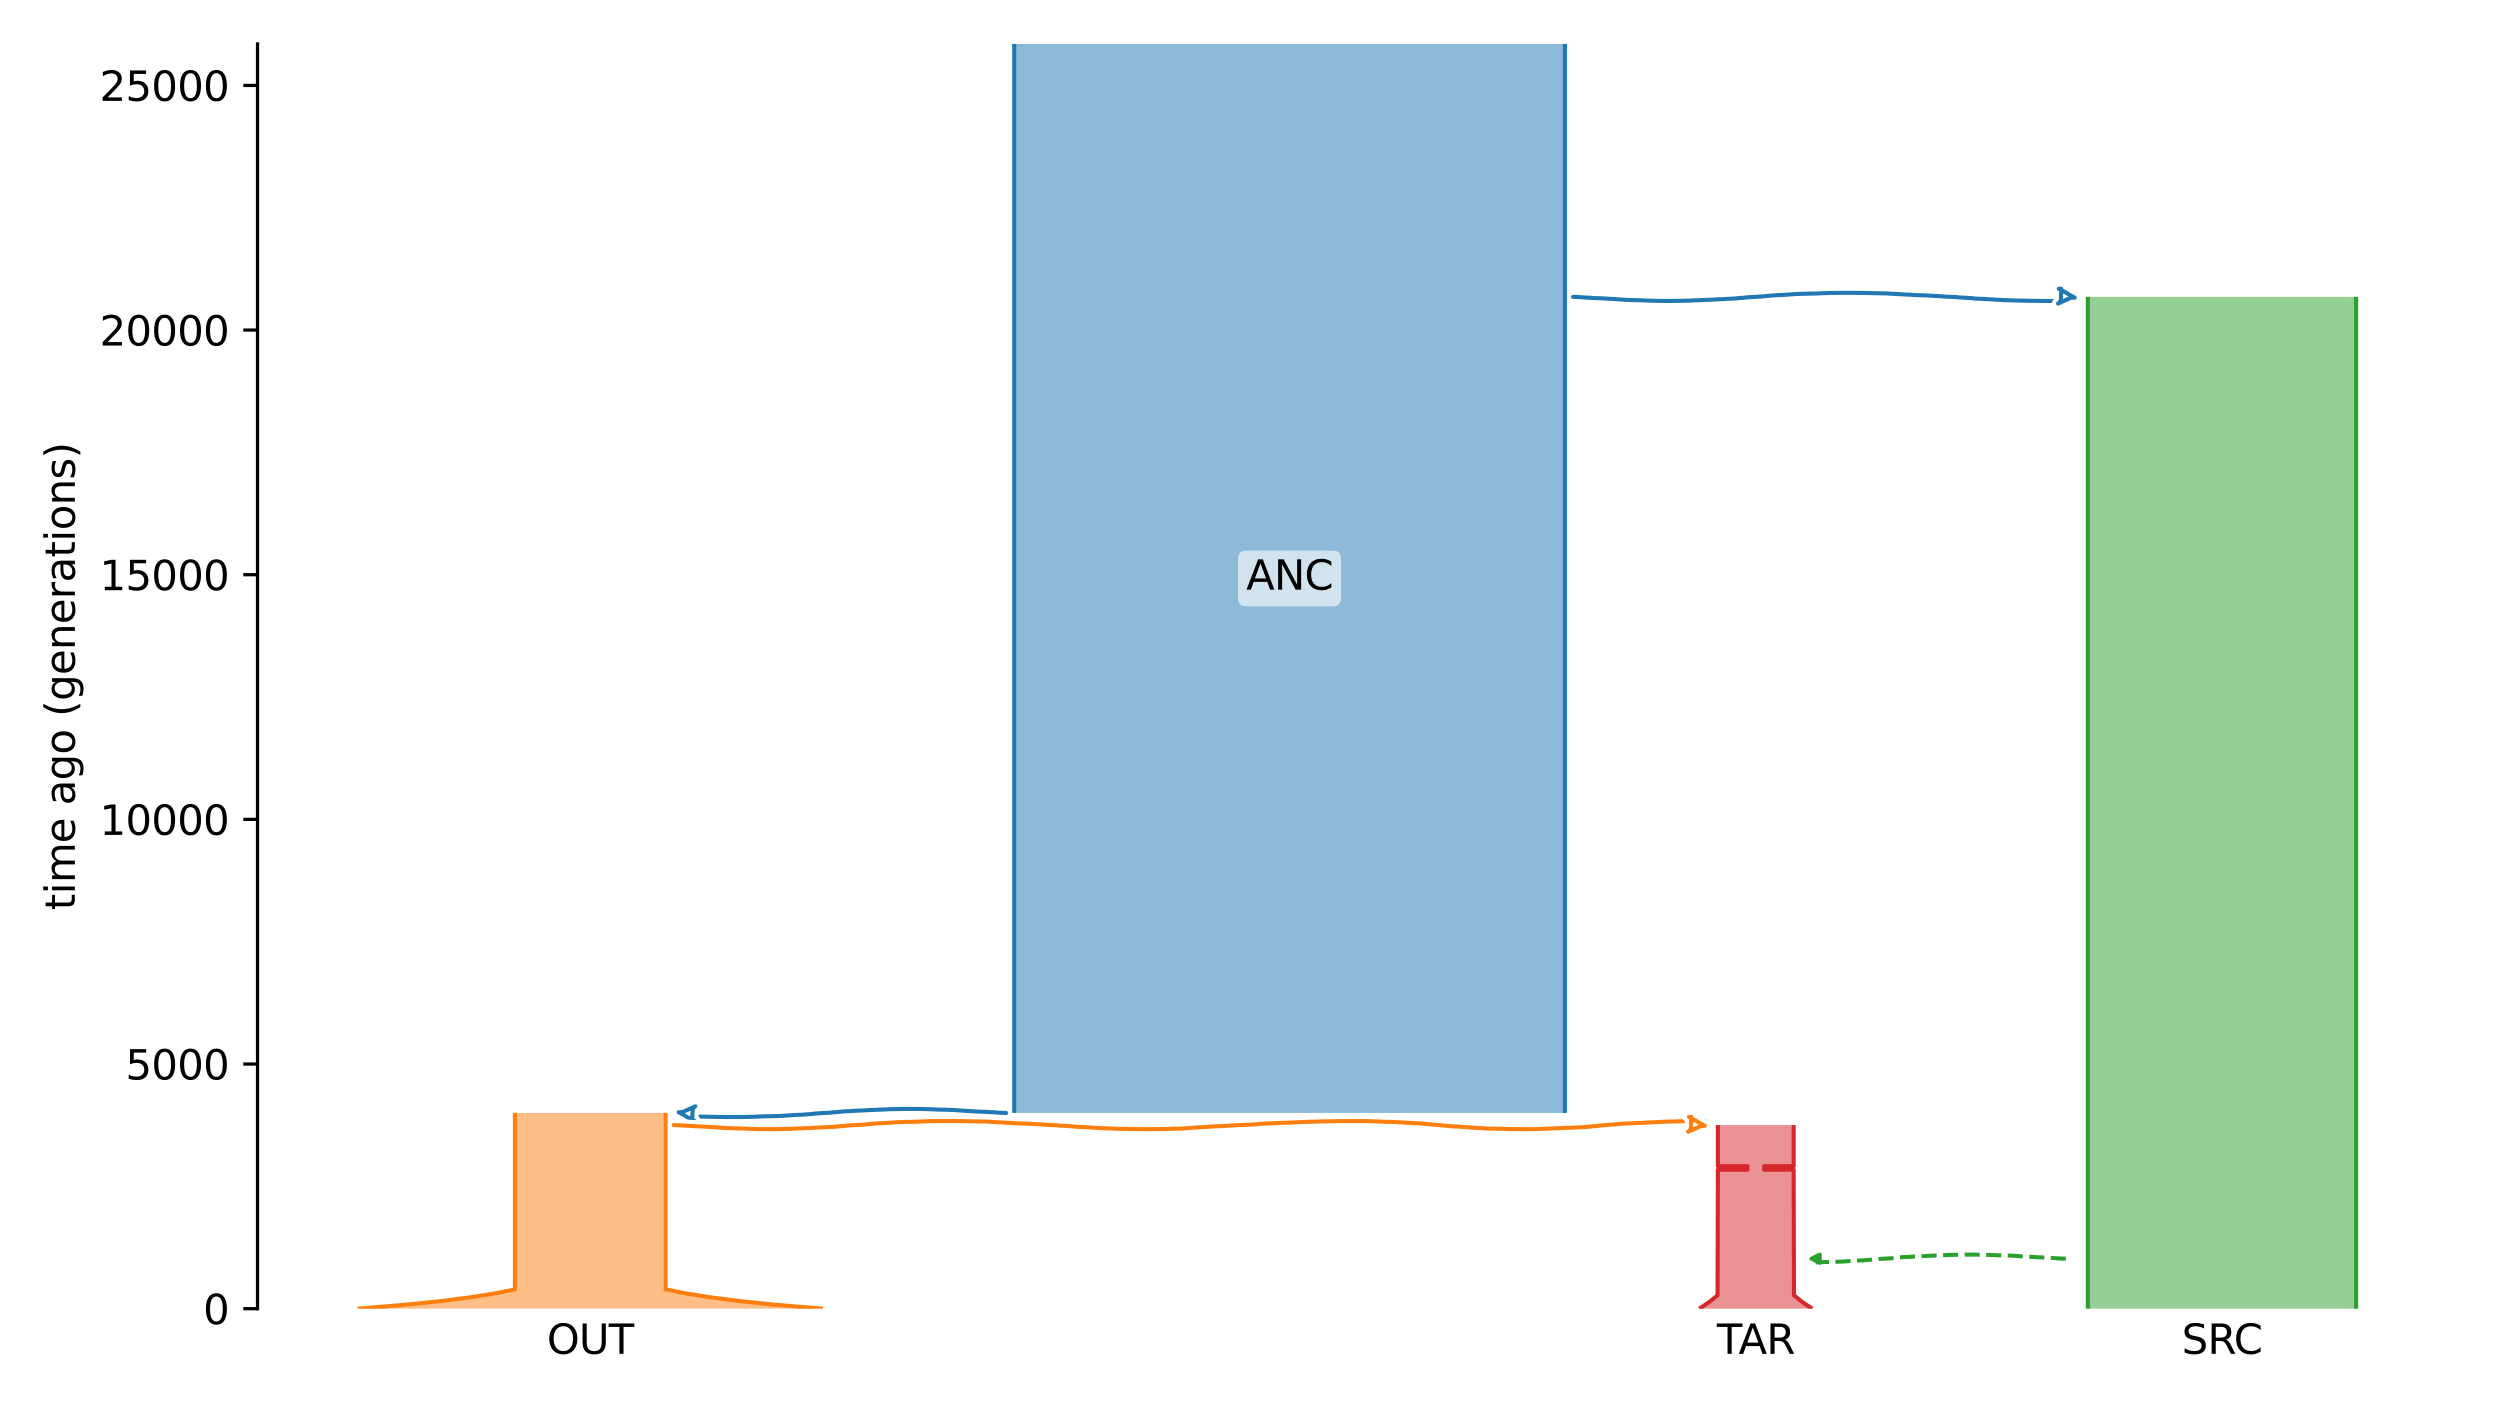 <?xml version="1.0" encoding="utf-8" standalone="no"?>
<!DOCTYPE svg PUBLIC "-//W3C//DTD SVG 1.1//EN"
  "http://www.w3.org/Graphics/SVG/1.1/DTD/svg11.dtd">
<svg xmlns:xlink="http://www.w3.org/1999/xlink" width="614.4pt" height="345.6pt" viewBox="0 0 614.4 345.6" xmlns="http://www.w3.org/2000/svg" version="1.1">
 <defs>
  <style type="text/css">*{stroke-linejoin: round; stroke-linecap: butt}</style>
 </defs>
 <g id="figure_1">
  <g id="patch_1">
   <path d="M 0 345.6 
L 614.4 345.6 
L 614.4 0 
L 0 0 
z
" style="fill: #ffffff"/>
  </g>
  <g id="axes_1">
   <g id="patch_2">
    <path d="M 63.291 321.622 
L 603.6 321.622 
L 603.6 10.8 
L 63.291 10.8 
z
" style="fill: #ffffff"/>
   </g>
   <path d="M 507.699 309.332 
L 506.699 309.301 
L 505.699 309.264 
L 504.699 309.166 
L 503.699 309.133 
L 502.699 309.06 
L 501.699 309.021 
L 500.699 308.986 
L 499.699 308.928 
L 498.699 308.858 
L 497.699 308.806 
L 496.699 308.747 
L 495.699 308.658 
L 494.699 308.612 
L 493.699 308.57 
L 492.699 308.539 
L 491.699 308.513 
L 490.699 308.492 
L 489.699 308.438 
L 488.699 308.41 
L 487.699 308.38 
L 486.699 308.355 
L 485.699 308.344 
L 484.699 308.333 
L 483.699 308.334 
L 482.699 308.343 
L 481.699 308.355 
L 480.699 308.386 
L 479.699 308.397 
L 478.699 308.427 
L 477.699 308.487 
L 476.699 308.524 
L 475.699 308.563 
L 474.699 308.606 
L 473.699 308.638 
L 472.699 308.706 
L 471.699 308.745 
L 470.699 308.788 
L 469.699 308.858 
L 468.699 308.895 
L 467.699 308.953 
L 466.699 309.064 
L 465.699 309.135 
L 464.699 309.248 
L 463.699 309.293 
L 462.699 309.355 
L 461.699 309.403 
L 460.699 309.484 
L 459.699 309.602 
L 458.699 309.673 
L 457.699 309.756 
L 456.699 309.789 
L 455.699 309.84 
L 454.699 309.909 
L 453.699 309.975 
L 452.699 310.052 
L 451.699 310.079 
L 450.699 310.106 
L 449.699 310.128 
L 448.699 310.148 
L 447.699 310.174 
L 446.214 310.224 
" clip-path="url(#pda5b8056db)" style="fill: none; stroke-dasharray: 3.7,1.6; stroke-dashoffset: 0; stroke: #2ca02c"/>
   <g id="patch_3">
    <path d="M 249.254 10.8 
L 249.254 273.521 
M 384.593 10.8 
L 384.593 273.521 
" clip-path="url(#pda5b8056db)" style="fill: none; stroke: #ffffff; stroke-width: 3; stroke-linejoin: miter"/>
    <path d="M 249.254 10.8 
L 249.254 273.521 
M 384.593 10.8 
L 384.593 273.521 
" clip-path="url(#pda5b8056db)" style="fill: none; stroke: #1f77b4; stroke-linejoin: miter"/>
    <g id="PolyCollection_1">
     <path d="M 384.593 10.8 
L 249.254 10.8 
L 249.254 273.521 
L 384.593 273.521 
L 384.593 273.521 
L 384.593 10.8 
z
" clip-path="url(#pda5b8056db)" style="fill: #1f77b4; fill-opacity: 0.5"/>
    </g>
    <g id="patch_4">
     <path d="M 126.537 273.521 
L 126.537 316.872 
L 126.537 316.872 
L 121.798 317.832 
L 115.846 318.791 
L 108.371 319.751 
L 99.506 320.662 
L 88.498 321.574 
L 87.85 321.622 
M 163.587 273.521 
L 163.587 316.872 
L 163.587 316.872 
L 168.327 317.832 
L 174.279 318.791 
L 181.754 319.751 
L 190.619 320.662 
L 201.627 321.574 
L 202.275 321.622 
L 202.275 321.622 
" clip-path="url(#pda5b8056db)" style="fill: none; stroke: #ffffff; stroke-width: 3; stroke-linejoin: miter"/>
     <path d="M 126.537 273.521 
L 126.537 316.872 
L 126.537 316.872 
L 121.798 317.832 
L 115.846 318.791 
L 108.371 319.751 
L 99.506 320.662 
L 88.498 321.574 
L 87.85 321.622 
M 163.587 273.521 
L 163.587 316.872 
L 163.587 316.872 
L 168.327 317.832 
L 174.279 318.791 
L 181.754 319.751 
L 190.619 320.662 
L 201.627 321.574 
L 202.275 321.622 
L 202.275 321.622 
" clip-path="url(#pda5b8056db)" style="fill: none; stroke: #ff7f0e; stroke-linejoin: miter"/>
     <g id="PolyCollection_2">
      <path d="M 163.587 273.521 
L 126.537 273.521 
L 126.537 316.872 
L 126.537 316.872 
L 126.325 316.92 
L 126.11 316.968 
L 125.893 317.016 
L 125.674 317.064 
L 125.452 317.112 
L 125.227 317.16 
L 125 317.208 
L 124.77 317.256 
L 124.538 317.304 
L 124.302 317.352 
L 124.065 317.4 
L 123.824 317.448 
L 123.581 317.496 
L 123.335 317.544 
L 123.086 317.592 
L 122.834 317.64 
L 122.579 317.688 
L 122.322 317.736 
L 122.061 317.784 
L 121.798 317.832 
L 121.531 317.879 
L 121.262 317.927 
L 120.989 317.975 
L 120.713 318.023 
L 120.434 318.071 
L 120.152 318.119 
L 119.867 318.167 
L 119.578 318.215 
L 119.286 318.263 
L 118.991 318.311 
L 118.692 318.359 
L 118.39 318.407 
L 118.085 318.455 
L 117.776 318.503 
L 117.463 318.551 
L 117.147 318.599 
L 116.827 318.647 
L 116.504 318.695 
L 116.177 318.743 
L 115.846 318.791 
L 115.511 318.839 
L 115.173 318.887 
L 114.83 318.935 
L 114.484 318.983 
L 114.134 319.031 
L 113.779 319.079 
L 113.421 319.127 
L 113.058 319.175 
L 112.692 319.223 
L 112.321 319.271 
L 111.946 319.319 
L 111.567 319.367 
L 111.183 319.415 
L 110.795 319.463 
L 110.402 319.511 
L 110.005 319.559 
L 109.604 319.607 
L 109.197 319.655 
L 108.786 319.703 
L 108.371 319.751 
L 107.951 319.799 
L 107.525 319.847 
L 107.095 319.895 
L 106.661 319.943 
L 106.221 319.991 
L 105.776 320.039 
L 105.326 320.087 
L 104.87 320.135 
L 104.41 320.182 
L 103.944 320.23 
L 103.473 320.278 
L 102.997 320.326 
L 102.515 320.374 
L 102.028 320.422 
L 101.535 320.47 
L 101.036 320.518 
L 100.532 320.566 
L 100.021 320.614 
L 99.506 320.662 
L 98.984 320.71 
L 98.456 320.758 
L 97.922 320.806 
L 97.382 320.854 
L 96.836 320.902 
L 96.283 320.95 
L 95.724 320.998 
L 95.159 321.046 
L 94.588 321.094 
L 94.009 321.142 
L 93.425 321.19 
L 92.833 321.238 
L 92.235 321.286 
L 91.63 321.334 
L 91.017 321.382 
L 90.398 321.43 
L 89.772 321.478 
L 89.139 321.526 
L 88.498 321.574 
L 87.85 321.622 
L 202.275 321.622 
L 202.275 321.622 
L 201.627 321.574 
L 200.986 321.526 
L 200.353 321.478 
L 199.726 321.43 
L 199.107 321.382 
L 198.495 321.334 
L 197.89 321.286 
L 197.292 321.238 
L 196.7 321.19 
L 196.115 321.142 
L 195.537 321.094 
L 194.965 321.046 
L 194.4 320.998 
L 193.841 320.95 
L 193.289 320.902 
L 192.743 320.854 
L 192.203 320.806 
L 191.669 320.758 
L 191.141 320.71 
L 190.619 320.662 
L 190.103 320.614 
L 189.593 320.566 
L 189.089 320.518 
L 188.59 320.47 
L 188.097 320.422 
L 187.61 320.374 
L 187.128 320.326 
L 186.651 320.278 
L 186.18 320.23 
L 185.715 320.182 
L 185.254 320.135 
L 184.799 320.087 
L 184.349 320.039 
L 183.904 319.991 
L 183.464 319.943 
L 183.029 319.895 
L 182.599 319.847 
L 182.174 319.799 
L 181.754 319.751 
L 181.338 319.703 
L 180.927 319.655 
L 180.521 319.607 
L 180.12 319.559 
L 179.723 319.511 
L 179.33 319.463 
L 178.942 319.415 
L 178.558 319.367 
L 178.179 319.319 
L 177.804 319.271 
L 177.433 319.223 
L 177.066 319.175 
L 176.704 319.127 
L 176.345 319.079 
L 175.991 319.031 
L 175.641 318.983 
L 175.295 318.935 
L 174.952 318.887 
L 174.614 318.839 
L 174.279 318.791 
L 173.948 318.743 
L 173.621 318.695 
L 173.297 318.647 
L 172.978 318.599 
L 172.662 318.551 
L 172.349 318.503 
L 172.04 318.455 
L 171.734 318.407 
L 171.432 318.359 
L 171.134 318.311 
L 170.838 318.263 
L 170.546 318.215 
L 170.258 318.167 
L 169.972 318.119 
L 169.69 318.071 
L 169.411 318.023 
L 169.136 317.975 
L 168.863 317.927 
L 168.593 317.879 
L 168.327 317.832 
L 168.063 317.784 
L 167.803 317.736 
L 167.545 317.688 
L 167.291 317.64 
L 167.039 317.592 
L 166.79 317.544 
L 166.544 317.496 
L 166.301 317.448 
L 166.06 317.4 
L 165.822 317.352 
L 165.587 317.304 
L 165.355 317.256 
L 165.125 317.208 
L 164.898 317.16 
L 164.673 317.112 
L 164.451 317.064 
L 164.231 317.016 
L 164.014 316.968 
L 163.8 316.92 
L 163.587 316.872 
L 163.587 316.872 
L 163.587 273.521 
z
" clip-path="url(#pda5b8056db)" style="fill: #ff7f0e; fill-opacity: 0.5"/>
     </g>
     <g id="patch_5">
      <path d="M 513.102 72.964 
L 513.102 321.622 
M 579.04 72.964 
L 579.04 321.622 
" clip-path="url(#pda5b8056db)" style="fill: none; stroke: #ffffff; stroke-width: 3; stroke-linejoin: miter"/>
      <path d="M 513.102 72.964 
L 513.102 321.622 
M 579.04 72.964 
L 579.04 321.622 
" clip-path="url(#pda5b8056db)" style="fill: none; stroke: #2ca02c; stroke-linejoin: miter"/>
      <g id="PolyCollection_3">
       <path d="M 579.04 72.964 
L 513.102 72.964 
L 513.102 321.622 
L 579.04 321.622 
L 579.04 321.622 
L 579.04 72.964 
z
" clip-path="url(#pda5b8056db)" style="fill: #2ca02c; fill-opacity: 0.5"/>
      </g>
      <g id="patch_6">
       <path d="M 422.184 276.503 
L 422.184 286.592 
L 429.437 286.592 
L 429.437 287.458 
L 422.184 287.458 
L 422.108 318.335 
L 420.231 319.86 
L 418.033 321.351 
L 417.59 321.622 
M 440.811 276.503 
L 440.811 286.592 
L 433.557 286.592 
L 433.557 287.458 
L 440.811 287.458 
L 440.887 318.335 
L 442.764 319.86 
L 444.961 321.351 
L 445.405 321.622 
L 445.405 321.622 
" clip-path="url(#pda5b8056db)" style="fill: none; stroke: #ffffff; stroke-width: 3; stroke-linejoin: miter"/>
       <path d="M 422.184 276.503 
L 422.184 286.592 
L 429.437 286.592 
L 429.437 287.458 
L 422.184 287.458 
L 422.108 318.335 
L 420.231 319.86 
L 418.033 321.351 
L 417.59 321.622 
M 440.811 276.503 
L 440.811 286.592 
L 433.557 286.592 
L 433.557 287.458 
L 440.811 287.458 
L 440.887 318.335 
L 442.764 319.86 
L 444.961 321.351 
L 445.405 321.622 
L 445.405 321.622 
" clip-path="url(#pda5b8056db)" style="fill: none; stroke: #d62728; stroke-linejoin: miter"/>
       <g id="PolyCollection_4">
        <path d="M 440.811 276.503 
L 422.184 276.503 
L 422.184 286.592 
L 429.437 286.592 
L 429.437 287.458 
L 422.184 287.458 
L 422.184 318.267 
L 422.184 318.267 
L 422.146 318.301 
L 422.108 318.335 
L 422.07 318.369 
L 422.032 318.402 
L 421.993 318.436 
L 421.955 318.47 
L 421.916 318.504 
L 421.877 318.538 
L 421.838 318.572 
L 421.799 318.606 
L 421.76 318.64 
L 421.72 318.674 
L 421.68 318.707 
L 421.641 318.741 
L 421.601 318.775 
L 421.56 318.809 
L 421.52 318.843 
L 421.48 318.877 
L 421.439 318.911 
L 421.398 318.945 
L 421.357 318.979 
L 421.316 319.012 
L 421.275 319.046 
L 421.233 319.08 
L 421.192 319.114 
L 421.15 319.148 
L 421.108 319.182 
L 421.066 319.216 
L 421.023 319.25 
L 420.981 319.284 
L 420.938 319.317 
L 420.895 319.351 
L 420.852 319.385 
L 420.809 319.419 
L 420.766 319.453 
L 420.722 319.487 
L 420.678 319.521 
L 420.634 319.555 
L 420.59 319.589 
L 420.546 319.622 
L 420.502 319.656 
L 420.457 319.69 
L 420.412 319.724 
L 420.367 319.758 
L 420.322 319.792 
L 420.277 319.826 
L 420.231 319.86 
L 420.185 319.894 
L 420.139 319.927 
L 420.093 319.961 
L 420.047 319.995 
L 420.001 320.029 
L 419.954 320.063 
L 419.907 320.097 
L 419.86 320.131 
L 419.813 320.165 
L 419.765 320.199 
L 419.718 320.232 
L 419.67 320.266 
L 419.622 320.3 
L 419.574 320.334 
L 419.525 320.368 
L 419.477 320.402 
L 419.428 320.436 
L 419.379 320.47 
L 419.33 320.504 
L 419.28 320.537 
L 419.231 320.571 
L 419.181 320.605 
L 419.131 320.639 
L 419.081 320.673 
L 419.031 320.707 
L 418.98 320.741 
L 418.929 320.775 
L 418.878 320.809 
L 418.827 320.842 
L 418.776 320.876 
L 418.724 320.91 
L 418.672 320.944 
L 418.62 320.978 
L 418.568 321.012 
L 418.515 321.046 
L 418.463 321.08 
L 418.41 321.114 
L 418.357 321.147 
L 418.303 321.181 
L 418.25 321.215 
L 418.196 321.249 
L 418.142 321.283 
L 418.088 321.317 
L 418.033 321.351 
L 417.979 321.385 
L 417.924 321.419 
L 417.869 321.452 
L 417.813 321.486 
L 417.758 321.52 
L 417.702 321.554 
L 417.646 321.588 
L 417.59 321.622 
L 445.405 321.622 
L 445.405 321.622 
L 445.349 321.588 
L 445.293 321.554 
L 445.237 321.52 
L 445.181 321.486 
L 445.126 321.452 
L 445.071 321.419 
L 445.016 321.385 
L 444.961 321.351 
L 444.907 321.317 
L 444.853 321.283 
L 444.799 321.249 
L 444.745 321.215 
L 444.692 321.181 
L 444.638 321.147 
L 444.585 321.114 
L 444.532 321.08 
L 444.48 321.046 
L 444.427 321.012 
L 444.375 320.978 
L 444.323 320.944 
L 444.271 320.91 
L 444.219 320.876 
L 444.168 320.842 
L 444.117 320.809 
L 444.066 320.775 
L 444.015 320.741 
L 443.964 320.707 
L 443.914 320.673 
L 443.864 320.639 
L 443.814 320.605 
L 443.764 320.571 
L 443.714 320.537 
L 443.665 320.504 
L 443.616 320.47 
L 443.567 320.436 
L 443.518 320.402 
L 443.469 320.368 
L 443.421 320.334 
L 443.373 320.3 
L 443.325 320.266 
L 443.277 320.232 
L 443.229 320.199 
L 443.182 320.165 
L 443.135 320.131 
L 443.088 320.097 
L 443.041 320.063 
L 442.994 320.029 
L 442.948 319.995 
L 442.901 319.961 
L 442.855 319.927 
L 442.809 319.894 
L 442.764 319.86 
L 442.718 319.826 
L 442.673 319.792 
L 442.628 319.758 
L 442.583 319.724 
L 442.538 319.69 
L 442.493 319.656 
L 442.449 319.622 
L 442.405 319.589 
L 442.36 319.555 
L 442.317 319.521 
L 442.273 319.487 
L 442.229 319.453 
L 442.186 319.419 
L 442.143 319.385 
L 442.1 319.351 
L 442.057 319.317 
L 442.014 319.284 
L 441.972 319.25 
L 441.929 319.216 
L 441.887 319.182 
L 441.845 319.148 
L 441.803 319.114 
L 441.762 319.08 
L 441.72 319.046 
L 441.679 319.012 
L 441.638 318.979 
L 441.597 318.945 
L 441.556 318.911 
L 441.515 318.877 
L 441.475 318.843 
L 441.434 318.809 
L 441.394 318.775 
L 441.354 318.741 
L 441.314 318.707 
L 441.275 318.674 
L 441.235 318.64 
L 441.196 318.606 
L 441.157 318.572 
L 441.118 318.538 
L 441.079 318.504 
L 441.04 318.47 
L 441.001 318.436 
L 440.963 318.402 
L 440.925 318.369 
L 440.887 318.335 
L 440.849 318.301 
L 440.811 318.267 
L 440.811 318.267 
L 440.811 287.458 
L 433.557 287.458 
L 433.557 286.592 
L 440.811 286.592 
L 440.811 276.503 
z
" clip-path="url(#pda5b8056db)" style="fill: #d62728; fill-opacity: 0.5"/>
       </g>
       <g id="matplotlib.axis_1">
        <g id="xtick_1">
         <g id="line2d_1"/>
         <g id="text_1">
          <!-- OUT -->
          <g transform="translate(134.413 332.72) scale(0.1 -0.1)">
           <defs>
            <path id="DejaVuSans-4f" d="M 2522 4238 
Q 1834 4238 1429 3725 
Q 1025 3213 1025 2328 
Q 1025 1447 1429 934 
Q 1834 422 2522 422 
Q 3209 422 3611 934 
Q 4013 1447 4013 2328 
Q 4013 3213 3611 3725 
Q 3209 4238 2522 4238 
z
M 2522 4750 
Q 3503 4750 4090 4092 
Q 4678 3434 4678 2328 
Q 4678 1225 4090 567 
Q 3503 -91 2522 -91 
Q 1538 -91 948 565 
Q 359 1222 359 2328 
Q 359 3434 948 4092 
Q 1538 4750 2522 4750 
z
" transform="scale(0.016)"/>
            <path id="DejaVuSans-55" d="M 556 4666 
L 1191 4666 
L 1191 1831 
Q 1191 1081 1462 751 
Q 1734 422 2344 422 
Q 2950 422 3222 751 
Q 3494 1081 3494 1831 
L 3494 4666 
L 4128 4666 
L 4128 1753 
Q 4128 841 3676 375 
Q 3225 -91 2344 -91 
Q 1459 -91 1007 375 
Q 556 841 556 1753 
L 556 4666 
z
" transform="scale(0.016)"/>
            <path id="DejaVuSans-54" d="M -19 4666 
L 3928 4666 
L 3928 4134 
L 2272 4134 
L 2272 0 
L 1638 0 
L 1638 4134 
L -19 4134 
L -19 4666 
z
" transform="scale(0.016)"/>
           </defs>
           <use xlink:href="#DejaVuSans-4f"/>
           <use xlink:href="#DejaVuSans-55" x="78.711"/>
           <use xlink:href="#DejaVuSans-54" x="151.904"/>
          </g>
         </g>
        </g>
        <g id="xtick_2">
         <g id="line2d_2"/>
         <g id="text_2">
          <!-- SRC -->
          <g transform="translate(536.182 332.72) scale(0.1 -0.1)">
           <defs>
            <path id="DejaVuSans-53" d="M 3425 4513 
L 3425 3897 
Q 3066 4069 2747 4153 
Q 2428 4238 2131 4238 
Q 1616 4238 1336 4038 
Q 1056 3838 1056 3469 
Q 1056 3159 1242 3001 
Q 1428 2844 1947 2747 
L 2328 2669 
Q 3034 2534 3370 2195 
Q 3706 1856 3706 1288 
Q 3706 609 3251 259 
Q 2797 -91 1919 -91 
Q 1588 -91 1214 -16 
Q 841 59 441 206 
L 441 856 
Q 825 641 1194 531 
Q 1563 422 1919 422 
Q 2459 422 2753 634 
Q 3047 847 3047 1241 
Q 3047 1584 2836 1778 
Q 2625 1972 2144 2069 
L 1759 2144 
Q 1053 2284 737 2584 
Q 422 2884 422 3419 
Q 422 4038 858 4394 
Q 1294 4750 2059 4750 
Q 2388 4750 2728 4690 
Q 3069 4631 3425 4513 
z
" transform="scale(0.016)"/>
            <path id="DejaVuSans-52" d="M 2841 2188 
Q 3044 2119 3236 1894 
Q 3428 1669 3622 1275 
L 4263 0 
L 3584 0 
L 2988 1197 
Q 2756 1666 2539 1819 
Q 2322 1972 1947 1972 
L 1259 1972 
L 1259 0 
L 628 0 
L 628 4666 
L 2053 4666 
Q 2853 4666 3247 4331 
Q 3641 3997 3641 3322 
Q 3641 2881 3436 2590 
Q 3231 2300 2841 2188 
z
M 1259 4147 
L 1259 2491 
L 2053 2491 
Q 2509 2491 2742 2702 
Q 2975 2913 2975 3322 
Q 2975 3731 2742 3939 
Q 2509 4147 2053 4147 
L 1259 4147 
z
" transform="scale(0.016)"/>
            <path id="DejaVuSans-43" d="M 4122 4306 
L 4122 3641 
Q 3803 3938 3442 4084 
Q 3081 4231 2675 4231 
Q 1875 4231 1450 3742 
Q 1025 3253 1025 2328 
Q 1025 1406 1450 917 
Q 1875 428 2675 428 
Q 3081 428 3442 575 
Q 3803 722 4122 1019 
L 4122 359 
Q 3791 134 3420 21 
Q 3050 -91 2638 -91 
Q 1578 -91 968 557 
Q 359 1206 359 2328 
Q 359 3453 968 4101 
Q 1578 4750 2638 4750 
Q 3056 4750 3426 4639 
Q 3797 4528 4122 4306 
z
" transform="scale(0.016)"/>
           </defs>
           <use xlink:href="#DejaVuSans-53"/>
           <use xlink:href="#DejaVuSans-52" x="63.477"/>
           <use xlink:href="#DejaVuSans-43" x="127.959"/>
          </g>
         </g>
        </g>
        <g id="xtick_3">
         <g id="line2d_3"/>
         <g id="text_3">
          <!-- TAR -->
          <g transform="translate(421.936 332.72) scale(0.1 -0.1)">
           <defs>
            <path id="DejaVuSans-41" d="M 2188 4044 
L 1331 1722 
L 3047 1722 
L 2188 4044 
z
M 1831 4666 
L 2547 4666 
L 4325 0 
L 3669 0 
L 3244 1197 
L 1141 1197 
L 716 0 
L 50 0 
L 1831 4666 
z
" transform="scale(0.016)"/>
           </defs>
           <use xlink:href="#DejaVuSans-54"/>
           <use xlink:href="#DejaVuSans-41" x="53.334"/>
           <use xlink:href="#DejaVuSans-52" x="121.742"/>
          </g>
         </g>
        </g>
       </g>
       <g id="matplotlib.axis_2">
        <g id="ytick_1">
         <g id="line2d_4">
          <defs>
           <path id="m9a737bacc0" d="M 0 0 
L -3.5 0 
" style="stroke: #000000; stroke-width: 0.8"/>
          </defs>
          <g>
           <use xlink:href="#m9a737bacc0" x="63.291" y="321.622" style="stroke: #000000; stroke-width: 0.8"/>
          </g>
         </g>
         <g id="text_4">
          <!-- 0 -->
          <g transform="translate(49.928 325.421) scale(0.1 -0.1)">
           <defs>
            <path id="DejaVuSans-30" d="M 2034 4250 
Q 1547 4250 1301 3770 
Q 1056 3291 1056 2328 
Q 1056 1369 1301 889 
Q 1547 409 2034 409 
Q 2525 409 2770 889 
Q 3016 1369 3016 2328 
Q 3016 3291 2770 3770 
Q 2525 4250 2034 4250 
z
M 2034 4750 
Q 2819 4750 3233 4129 
Q 3647 3509 3647 2328 
Q 3647 1150 3233 529 
Q 2819 -91 2034 -91 
Q 1250 -91 836 529 
Q 422 1150 422 2328 
Q 422 3509 836 4129 
Q 1250 4750 2034 4750 
z
" transform="scale(0.016)"/>
           </defs>
           <use xlink:href="#DejaVuSans-30"/>
          </g>
         </g>
        </g>
        <g id="ytick_2">
         <g id="line2d_5">
          <g>
           <use xlink:href="#m9a737bacc0" x="63.291" y="261.496" style="stroke: #000000; stroke-width: 0.8"/>
          </g>
         </g>
         <g id="text_5">
          <!-- 5000 -->
          <g transform="translate(30.841 265.295) scale(0.1 -0.1)">
           <defs>
            <path id="DejaVuSans-35" d="M 691 4666 
L 3169 4666 
L 3169 4134 
L 1269 4134 
L 1269 2991 
Q 1406 3038 1543 3061 
Q 1681 3084 1819 3084 
Q 2600 3084 3056 2656 
Q 3513 2228 3513 1497 
Q 3513 744 3044 326 
Q 2575 -91 1722 -91 
Q 1428 -91 1123 -41 
Q 819 9 494 109 
L 494 744 
Q 775 591 1075 516 
Q 1375 441 1709 441 
Q 2250 441 2565 725 
Q 2881 1009 2881 1497 
Q 2881 1984 2565 2268 
Q 2250 2553 1709 2553 
Q 1456 2553 1204 2497 
Q 953 2441 691 2322 
L 691 4666 
z
" transform="scale(0.016)"/>
           </defs>
           <use xlink:href="#DejaVuSans-35"/>
           <use xlink:href="#DejaVuSans-30" x="63.623"/>
           <use xlink:href="#DejaVuSans-30" x="127.246"/>
           <use xlink:href="#DejaVuSans-30" x="190.869"/>
          </g>
         </g>
        </g>
        <g id="ytick_3">
         <g id="line2d_6">
          <g>
           <use xlink:href="#m9a737bacc0" x="63.291" y="201.37" style="stroke: #000000; stroke-width: 0.8"/>
          </g>
         </g>
         <g id="text_6">
          <!-- 10000 -->
          <g transform="translate(24.478 205.169) scale(0.1 -0.1)">
           <defs>
            <path id="DejaVuSans-31" d="M 794 531 
L 1825 531 
L 1825 4091 
L 703 3866 
L 703 4441 
L 1819 4666 
L 2450 4666 
L 2450 531 
L 3481 531 
L 3481 0 
L 794 0 
L 794 531 
z
" transform="scale(0.016)"/>
           </defs>
           <use xlink:href="#DejaVuSans-31"/>
           <use xlink:href="#DejaVuSans-30" x="63.623"/>
           <use xlink:href="#DejaVuSans-30" x="127.246"/>
           <use xlink:href="#DejaVuSans-30" x="190.869"/>
           <use xlink:href="#DejaVuSans-30" x="254.492"/>
          </g>
         </g>
        </g>
        <g id="ytick_4">
         <g id="line2d_7">
          <g>
           <use xlink:href="#m9a737bacc0" x="63.291" y="141.244" style="stroke: #000000; stroke-width: 0.8"/>
          </g>
         </g>
         <g id="text_7">
          <!-- 15000 -->
          <g transform="translate(24.478 145.043) scale(0.1 -0.1)">
           <use xlink:href="#DejaVuSans-31"/>
           <use xlink:href="#DejaVuSans-35" x="63.623"/>
           <use xlink:href="#DejaVuSans-30" x="127.246"/>
           <use xlink:href="#DejaVuSans-30" x="190.869"/>
           <use xlink:href="#DejaVuSans-30" x="254.492"/>
          </g>
         </g>
        </g>
        <g id="ytick_5">
         <g id="line2d_8">
          <g>
           <use xlink:href="#m9a737bacc0" x="63.291" y="81.117" style="stroke: #000000; stroke-width: 0.8"/>
          </g>
         </g>
         <g id="text_8">
          <!-- 20000 -->
          <g transform="translate(24.478 84.917) scale(0.1 -0.1)">
           <defs>
            <path id="DejaVuSans-32" d="M 1228 531 
L 3431 531 
L 3431 0 
L 469 0 
L 469 531 
Q 828 903 1448 1529 
Q 2069 2156 2228 2338 
Q 2531 2678 2651 2914 
Q 2772 3150 2772 3378 
Q 2772 3750 2511 3984 
Q 2250 4219 1831 4219 
Q 1534 4219 1204 4116 
Q 875 4013 500 3803 
L 500 4441 
Q 881 4594 1212 4672 
Q 1544 4750 1819 4750 
Q 2544 4750 2975 4387 
Q 3406 4025 3406 3419 
Q 3406 3131 3298 2873 
Q 3191 2616 2906 2266 
Q 2828 2175 2409 1742 
Q 1991 1309 1228 531 
z
" transform="scale(0.016)"/>
           </defs>
           <use xlink:href="#DejaVuSans-32"/>
           <use xlink:href="#DejaVuSans-30" x="63.623"/>
           <use xlink:href="#DejaVuSans-30" x="127.246"/>
           <use xlink:href="#DejaVuSans-30" x="190.869"/>
           <use xlink:href="#DejaVuSans-30" x="254.492"/>
          </g>
         </g>
        </g>
        <g id="ytick_6">
         <g id="line2d_9">
          <g>
           <use xlink:href="#m9a737bacc0" x="63.291" y="20.991" style="stroke: #000000; stroke-width: 0.8"/>
          </g>
         </g>
         <g id="text_9">
          <!-- 25000 -->
          <g transform="translate(24.478 24.791) scale(0.1 -0.1)">
           <use xlink:href="#DejaVuSans-32"/>
           <use xlink:href="#DejaVuSans-35" x="63.623"/>
           <use xlink:href="#DejaVuSans-30" x="127.246"/>
           <use xlink:href="#DejaVuSans-30" x="190.869"/>
           <use xlink:href="#DejaVuSans-30" x="254.492"/>
          </g>
         </g>
        </g>
        <g id="text_10">
         <!-- time ago (generations) -->
         <g transform="translate(18.398 223.682) rotate(-90) scale(0.1 -0.1)">
          <defs>
           <path id="DejaVuSans-74" d="M 1172 4494 
L 1172 3500 
L 2356 3500 
L 2356 3053 
L 1172 3053 
L 1172 1153 
Q 1172 725 1289 603 
Q 1406 481 1766 481 
L 2356 481 
L 2356 0 
L 1766 0 
Q 1100 0 847 248 
Q 594 497 594 1153 
L 594 3053 
L 172 3053 
L 172 3500 
L 594 3500 
L 594 4494 
L 1172 4494 
z
" transform="scale(0.016)"/>
           <path id="DejaVuSans-69" d="M 603 3500 
L 1178 3500 
L 1178 0 
L 603 0 
L 603 3500 
z
M 603 4863 
L 1178 4863 
L 1178 4134 
L 603 4134 
L 603 4863 
z
" transform="scale(0.016)"/>
           <path id="DejaVuSans-6d" d="M 3328 2828 
Q 3544 3216 3844 3400 
Q 4144 3584 4550 3584 
Q 5097 3584 5394 3201 
Q 5691 2819 5691 2113 
L 5691 0 
L 5113 0 
L 5113 2094 
Q 5113 2597 4934 2840 
Q 4756 3084 4391 3084 
Q 3944 3084 3684 2787 
Q 3425 2491 3425 1978 
L 3425 0 
L 2847 0 
L 2847 2094 
Q 2847 2600 2669 2842 
Q 2491 3084 2119 3084 
Q 1678 3084 1418 2786 
Q 1159 2488 1159 1978 
L 1159 0 
L 581 0 
L 581 3500 
L 1159 3500 
L 1159 2956 
Q 1356 3278 1631 3431 
Q 1906 3584 2284 3584 
Q 2666 3584 2933 3390 
Q 3200 3197 3328 2828 
z
" transform="scale(0.016)"/>
           <path id="DejaVuSans-65" d="M 3597 1894 
L 3597 1613 
L 953 1613 
Q 991 1019 1311 708 
Q 1631 397 2203 397 
Q 2534 397 2845 478 
Q 3156 559 3463 722 
L 3463 178 
Q 3153 47 2828 -22 
Q 2503 -91 2169 -91 
Q 1331 -91 842 396 
Q 353 884 353 1716 
Q 353 2575 817 3079 
Q 1281 3584 2069 3584 
Q 2775 3584 3186 3129 
Q 3597 2675 3597 1894 
z
M 3022 2063 
Q 3016 2534 2758 2815 
Q 2500 3097 2075 3097 
Q 1594 3097 1305 2825 
Q 1016 2553 972 2059 
L 3022 2063 
z
" transform="scale(0.016)"/>
           <path id="DejaVuSans-20" transform="scale(0.016)"/>
           <path id="DejaVuSans-61" d="M 2194 1759 
Q 1497 1759 1228 1600 
Q 959 1441 959 1056 
Q 959 750 1161 570 
Q 1363 391 1709 391 
Q 2188 391 2477 730 
Q 2766 1069 2766 1631 
L 2766 1759 
L 2194 1759 
z
M 3341 1997 
L 3341 0 
L 2766 0 
L 2766 531 
Q 2569 213 2275 61 
Q 1981 -91 1556 -91 
Q 1019 -91 701 211 
Q 384 513 384 1019 
Q 384 1609 779 1909 
Q 1175 2209 1959 2209 
L 2766 2209 
L 2766 2266 
Q 2766 2663 2505 2880 
Q 2244 3097 1772 3097 
Q 1472 3097 1187 3025 
Q 903 2953 641 2809 
L 641 3341 
Q 956 3463 1253 3523 
Q 1550 3584 1831 3584 
Q 2591 3584 2966 3190 
Q 3341 2797 3341 1997 
z
" transform="scale(0.016)"/>
           <path id="DejaVuSans-67" d="M 2906 1791 
Q 2906 2416 2648 2759 
Q 2391 3103 1925 3103 
Q 1463 3103 1205 2759 
Q 947 2416 947 1791 
Q 947 1169 1205 825 
Q 1463 481 1925 481 
Q 2391 481 2648 825 
Q 2906 1169 2906 1791 
z
M 3481 434 
Q 3481 -459 3084 -895 
Q 2688 -1331 1869 -1331 
Q 1566 -1331 1297 -1286 
Q 1028 -1241 775 -1147 
L 775 -588 
Q 1028 -725 1275 -790 
Q 1522 -856 1778 -856 
Q 2344 -856 2625 -561 
Q 2906 -266 2906 331 
L 2906 616 
Q 2728 306 2450 153 
Q 2172 0 1784 0 
Q 1141 0 747 490 
Q 353 981 353 1791 
Q 353 2603 747 3093 
Q 1141 3584 1784 3584 
Q 2172 3584 2450 3431 
Q 2728 3278 2906 2969 
L 2906 3500 
L 3481 3500 
L 3481 434 
z
" transform="scale(0.016)"/>
           <path id="DejaVuSans-6f" d="M 1959 3097 
Q 1497 3097 1228 2736 
Q 959 2375 959 1747 
Q 959 1119 1226 758 
Q 1494 397 1959 397 
Q 2419 397 2687 759 
Q 2956 1122 2956 1747 
Q 2956 2369 2687 2733 
Q 2419 3097 1959 3097 
z
M 1959 3584 
Q 2709 3584 3137 3096 
Q 3566 2609 3566 1747 
Q 3566 888 3137 398 
Q 2709 -91 1959 -91 
Q 1206 -91 779 398 
Q 353 888 353 1747 
Q 353 2609 779 3096 
Q 1206 3584 1959 3584 
z
" transform="scale(0.016)"/>
           <path id="DejaVuSans-28" d="M 1984 4856 
Q 1566 4138 1362 3434 
Q 1159 2731 1159 2009 
Q 1159 1288 1364 580 
Q 1569 -128 1984 -844 
L 1484 -844 
Q 1016 -109 783 600 
Q 550 1309 550 2009 
Q 550 2706 781 3412 
Q 1013 4119 1484 4856 
L 1984 4856 
z
" transform="scale(0.016)"/>
           <path id="DejaVuSans-6e" d="M 3513 2113 
L 3513 0 
L 2938 0 
L 2938 2094 
Q 2938 2591 2744 2837 
Q 2550 3084 2163 3084 
Q 1697 3084 1428 2787 
Q 1159 2491 1159 1978 
L 1159 0 
L 581 0 
L 581 3500 
L 1159 3500 
L 1159 2956 
Q 1366 3272 1645 3428 
Q 1925 3584 2291 3584 
Q 2894 3584 3203 3211 
Q 3513 2838 3513 2113 
z
" transform="scale(0.016)"/>
           <path id="DejaVuSans-72" d="M 2631 2963 
Q 2534 3019 2420 3045 
Q 2306 3072 2169 3072 
Q 1681 3072 1420 2755 
Q 1159 2438 1159 1844 
L 1159 0 
L 581 0 
L 581 3500 
L 1159 3500 
L 1159 2956 
Q 1341 3275 1631 3429 
Q 1922 3584 2338 3584 
Q 2397 3584 2469 3576 
Q 2541 3569 2628 3553 
L 2631 2963 
z
" transform="scale(0.016)"/>
           <path id="DejaVuSans-73" d="M 2834 3397 
L 2834 2853 
Q 2591 2978 2328 3040 
Q 2066 3103 1784 3103 
Q 1356 3103 1142 2972 
Q 928 2841 928 2578 
Q 928 2378 1081 2264 
Q 1234 2150 1697 2047 
L 1894 2003 
Q 2506 1872 2764 1633 
Q 3022 1394 3022 966 
Q 3022 478 2636 193 
Q 2250 -91 1575 -91 
Q 1294 -91 989 -36 
Q 684 19 347 128 
L 347 722 
Q 666 556 975 473 
Q 1284 391 1588 391 
Q 1994 391 2212 530 
Q 2431 669 2431 922 
Q 2431 1156 2273 1281 
Q 2116 1406 1581 1522 
L 1381 1569 
Q 847 1681 609 1914 
Q 372 2147 372 2553 
Q 372 3047 722 3315 
Q 1072 3584 1716 3584 
Q 2034 3584 2315 3537 
Q 2597 3491 2834 3397 
z
" transform="scale(0.016)"/>
           <path id="DejaVuSans-29" d="M 513 4856 
L 1013 4856 
Q 1481 4119 1714 3412 
Q 1947 2706 1947 2009 
Q 1947 1309 1714 600 
Q 1481 -109 1013 -844 
L 513 -844 
Q 928 -128 1133 580 
Q 1338 1288 1338 2009 
Q 1338 2731 1133 3434 
Q 928 4138 513 4856 
z
" transform="scale(0.016)"/>
          </defs>
          <use xlink:href="#DejaVuSans-74"/>
          <use xlink:href="#DejaVuSans-69" x="39.209"/>
          <use xlink:href="#DejaVuSans-6d" x="66.992"/>
          <use xlink:href="#DejaVuSans-65" x="164.404"/>
          <use xlink:href="#DejaVuSans-20" x="225.928"/>
          <use xlink:href="#DejaVuSans-61" x="257.715"/>
          <use xlink:href="#DejaVuSans-67" x="318.994"/>
          <use xlink:href="#DejaVuSans-6f" x="382.471"/>
          <use xlink:href="#DejaVuSans-20" x="443.652"/>
          <use xlink:href="#DejaVuSans-28" x="475.439"/>
          <use xlink:href="#DejaVuSans-67" x="514.453"/>
          <use xlink:href="#DejaVuSans-65" x="577.93"/>
          <use xlink:href="#DejaVuSans-6e" x="639.453"/>
          <use xlink:href="#DejaVuSans-65" x="702.832"/>
          <use xlink:href="#DejaVuSans-72" x="764.355"/>
          <use xlink:href="#DejaVuSans-61" x="805.469"/>
          <use xlink:href="#DejaVuSans-74" x="866.748"/>
          <use xlink:href="#DejaVuSans-69" x="905.957"/>
          <use xlink:href="#DejaVuSans-6f" x="933.74"/>
          <use xlink:href="#DejaVuSans-6e" x="994.922"/>
          <use xlink:href="#DejaVuSans-73" x="1058.301"/>
          <use xlink:href="#DejaVuSans-29" x="1110.4"/>
         </g>
        </g>
       </g>
       <g id="patch_7">
        <path d="M 247.254 273.521 
L 246.254 273.49 
L 245.254 273.453 
L 244.254 273.355 
L 243.254 273.322 
L 242.254 273.249 
L 241.254 273.21 
L 240.254 273.175 
L 239.254 273.117 
L 238.254 273.047 
L 237.254 272.995 
L 236.254 272.936 
L 235.254 272.847 
L 234.254 272.801 
L 233.254 272.759 
L 232.254 272.728 
L 231.254 272.702 
L 230.254 272.681 
L 229.254 272.627 
L 228.254 272.599 
L 227.254 272.569 
L 226.254 272.544 
L 225.254 272.532 
L 224.254 272.522 
L 223.254 272.523 
L 222.254 272.532 
L 221.254 272.544 
L 220.254 272.575 
L 219.254 272.586 
L 218.254 272.616 
L 217.254 272.676 
L 216.254 272.713 
L 215.254 272.752 
L 214.254 272.795 
L 213.254 272.827 
L 212.254 272.895 
L 211.254 272.934 
L 210.254 272.977 
L 209.254 273.047 
L 208.254 273.084 
L 207.254 273.142 
L 206.254 273.253 
L 205.254 273.324 
L 204.254 273.436 
L 203.254 273.482 
L 202.254 273.544 
L 201.254 273.592 
L 200.254 273.673 
L 199.254 273.791 
L 198.254 273.862 
L 197.254 273.945 
L 196.254 273.978 
L 195.254 274.029 
L 194.254 274.098 
L 193.254 274.164 
L 192.254 274.241 
L 191.254 274.268 
L 190.254 274.295 
L 189.254 274.317 
L 188.254 274.337 
L 187.254 274.363 
L 186.254 274.413 
L 185.254 274.448 
L 184.254 274.484 
L 183.254 274.499 
L 182.254 274.515 
L 181.254 274.518 
L 180.254 274.521 
L 179.254 274.52 
L 178.254 274.518 
L 177.254 274.505 
L 176.254 274.497 
L 175.254 274.475 
L 174.254 274.452 
L 173.254 274.435 
L 172.254 274.416 
L 171.254 274.396 
L 170.254 274.379 
L 169.254 274.317 
L 168.254 274.241 
L 166.705 274.209 
" clip-path="url(#pda5b8056db)" style="fill: none; stroke: #ffffff; stroke-width: 3; stroke-linecap: round"/>
        <path d="M 247.254 273.521 
L 246.254 273.49 
L 245.254 273.453 
L 244.254 273.355 
L 243.254 273.322 
L 242.254 273.249 
L 241.254 273.21 
L 240.254 273.175 
L 239.254 273.117 
L 238.254 273.047 
L 237.254 272.995 
L 236.254 272.936 
L 235.254 272.847 
L 234.254 272.801 
L 233.254 272.759 
L 232.254 272.728 
L 231.254 272.702 
L 230.254 272.681 
L 229.254 272.627 
L 228.254 272.599 
L 227.254 272.569 
L 226.254 272.544 
L 225.254 272.532 
L 224.254 272.522 
L 223.254 272.523 
L 222.254 272.532 
L 221.254 272.544 
L 220.254 272.575 
L 219.254 272.586 
L 218.254 272.616 
L 217.254 272.676 
L 216.254 272.713 
L 215.254 272.752 
L 214.254 272.795 
L 213.254 272.827 
L 212.254 272.895 
L 211.254 272.934 
L 210.254 272.977 
L 209.254 273.047 
L 208.254 273.084 
L 207.254 273.142 
L 206.254 273.253 
L 205.254 273.324 
L 204.254 273.436 
L 203.254 273.482 
L 202.254 273.544 
L 201.254 273.592 
L 200.254 273.673 
L 199.254 273.791 
L 198.254 273.862 
L 197.254 273.945 
L 196.254 273.978 
L 195.254 274.029 
L 194.254 274.098 
L 193.254 274.164 
L 192.254 274.241 
L 191.254 274.268 
L 190.254 274.295 
L 189.254 274.317 
L 188.254 274.337 
L 187.254 274.363 
L 186.254 274.413 
L 185.254 274.448 
L 184.254 274.484 
L 183.254 274.499 
L 182.254 274.515 
L 181.254 274.518 
L 180.254 274.521 
L 179.254 274.52 
L 178.254 274.518 
L 177.254 274.505 
L 176.254 274.497 
L 175.254 274.475 
L 174.254 274.452 
L 173.254 274.435 
L 172.254 274.416 
L 171.254 274.396 
L 170.254 274.379 
L 169.254 274.317 
L 168.254 274.241 
L 166.705 274.209 
" clip-path="url(#pda5b8056db)" style="fill: none; stroke: #1f77b4; stroke-linecap: round"/>
        <path d="M 170.705 275.521 
L 169.824 275.046 
L 168.946 274.565 
L 168.096 274.031 
L 166.793 273.343 
L 167.721 273.317 
L 168.633 272.905 
L 169.543 272.489 
L 170.885 271.882 
L 170.23 272.521 
L 170.178 273.521 
L 170.119 275.521 
z
" clip-path="url(#pda5b8056db)" style="fill: #ffffff; stroke: #ffffff; stroke-width: 3; stroke-linecap: round"/>
        <path d="M 170.705 275.521 
L 169.824 275.046 
L 168.946 274.565 
L 168.096 274.031 
L 166.793 273.343 
L 167.721 273.317 
L 168.633 272.905 
L 169.543 272.489 
L 170.885 271.882 
L 170.23 272.521 
L 170.178 273.521 
L 170.119 275.521 
z
" clip-path="url(#pda5b8056db)" style="fill: #ffffff; stroke: #1f77b4; stroke-linecap: round"/>
        <g id="patch_8">
         <path d="M 386.589 72.964 
L 387.589 72.996 
L 388.589 73.033 
L 389.589 73.13 
L 390.589 73.163 
L 391.589 73.237 
L 392.589 73.275 
L 393.589 73.311 
L 394.589 73.368 
L 395.589 73.439 
L 396.589 73.491 
L 397.589 73.55 
L 398.589 73.638 
L 399.589 73.684 
L 400.589 73.727 
L 401.589 73.757 
L 402.589 73.783 
L 403.589 73.804 
L 404.589 73.859 
L 405.589 73.887 
L 406.589 73.916 
L 407.589 73.942 
L 408.589 73.953 
L 409.589 73.963 
L 410.589 73.963 
L 411.589 73.953 
L 412.589 73.942 
L 413.589 73.911 
L 414.589 73.899 
L 415.589 73.869 
L 416.589 73.81 
L 417.589 73.772 
L 418.589 73.733 
L 419.589 73.691 
L 420.589 73.658 
L 421.589 73.591 
L 422.589 73.551 
L 423.589 73.509 
L 424.589 73.438 
L 425.589 73.402 
L 426.589 73.343 
L 427.589 73.232 
L 428.589 73.162 
L 429.589 73.049 
L 430.589 73.003 
L 431.589 72.942 
L 432.589 72.893 
L 433.589 72.813 
L 434.589 72.694 
L 435.589 72.624 
L 436.589 72.541 
L 437.589 72.507 
L 438.589 72.456 
L 439.589 72.388 
L 440.589 72.322 
L 441.589 72.245 
L 442.589 72.217 
L 443.589 72.191 
L 444.589 72.168 
L 445.589 72.149 
L 446.589 72.122 
L 447.589 72.072 
L 448.589 72.037 
L 449.589 72.002 
L 450.589 71.986 
L 451.589 71.97 
L 452.589 71.967 
L 453.589 71.965 
L 454.589 71.965 
L 455.589 71.967 
L 456.589 71.98 
L 457.589 71.989 
L 458.589 72.01 
L 459.589 72.033 
L 460.589 72.05 
L 461.589 72.069 
L 462.589 72.089 
L 463.589 72.106 
L 464.589 72.169 
L 465.589 72.244 
L 466.589 72.277 
L 467.589 72.344 
L 468.589 72.398 
L 469.589 72.432 
L 470.589 72.522 
L 471.589 72.551 
L 472.589 72.582 
L 473.589 72.613 
L 474.589 72.668 
L 475.589 72.733 
L 476.589 72.771 
L 477.589 72.867 
L 478.589 72.916 
L 479.589 72.96 
L 480.589 73 
L 481.589 73.108 
L 482.589 73.15 
L 483.589 73.212 
L 484.589 73.282 
L 485.589 73.387 
L 486.589 73.424 
L 487.589 73.47 
L 488.589 73.538 
L 489.589 73.587 
L 490.589 73.664 
L 491.589 73.695 
L 492.589 73.764 
L 493.589 73.788 
L 494.589 73.817 
L 495.589 73.859 
L 496.589 73.88 
L 497.589 73.894 
L 498.589 73.921 
L 499.589 73.93 
L 500.589 73.943 
L 501.589 73.954 
L 502.589 73.96 
L 503.589 73.964 
L 504.589 73.959 
L 505.589 73.945 
L 506.589 73.938 
L 507.589 73.913 
L 508.589 73.89 
L 509.98 73.853 
" clip-path="url(#pda5b8056db)" style="fill: none; stroke: #ffffff; stroke-width: 3; stroke-linecap: round"/>
         <path d="M 386.589 72.964 
L 387.589 72.996 
L 388.589 73.033 
L 389.589 73.13 
L 390.589 73.163 
L 391.589 73.237 
L 392.589 73.275 
L 393.589 73.311 
L 394.589 73.368 
L 395.589 73.439 
L 396.589 73.491 
L 397.589 73.55 
L 398.589 73.638 
L 399.589 73.684 
L 400.589 73.727 
L 401.589 73.757 
L 402.589 73.783 
L 403.589 73.804 
L 404.589 73.859 
L 405.589 73.887 
L 406.589 73.916 
L 407.589 73.942 
L 408.589 73.953 
L 409.589 73.963 
L 410.589 73.963 
L 411.589 73.953 
L 412.589 73.942 
L 413.589 73.911 
L 414.589 73.899 
L 415.589 73.869 
L 416.589 73.81 
L 417.589 73.772 
L 418.589 73.733 
L 419.589 73.691 
L 420.589 73.658 
L 421.589 73.591 
L 422.589 73.551 
L 423.589 73.509 
L 424.589 73.438 
L 425.589 73.402 
L 426.589 73.343 
L 427.589 73.232 
L 428.589 73.162 
L 429.589 73.049 
L 430.589 73.003 
L 431.589 72.942 
L 432.589 72.893 
L 433.589 72.813 
L 434.589 72.694 
L 435.589 72.624 
L 436.589 72.541 
L 437.589 72.507 
L 438.589 72.456 
L 439.589 72.388 
L 440.589 72.322 
L 441.589 72.245 
L 442.589 72.217 
L 443.589 72.191 
L 444.589 72.168 
L 445.589 72.149 
L 446.589 72.122 
L 447.589 72.072 
L 448.589 72.037 
L 449.589 72.002 
L 450.589 71.986 
L 451.589 71.97 
L 452.589 71.967 
L 453.589 71.965 
L 454.589 71.965 
L 455.589 71.967 
L 456.589 71.98 
L 457.589 71.989 
L 458.589 72.01 
L 459.589 72.033 
L 460.589 72.05 
L 461.589 72.069 
L 462.589 72.089 
L 463.589 72.106 
L 464.589 72.169 
L 465.589 72.244 
L 466.589 72.277 
L 467.589 72.344 
L 468.589 72.398 
L 469.589 72.432 
L 470.589 72.522 
L 471.589 72.551 
L 472.589 72.582 
L 473.589 72.613 
L 474.589 72.668 
L 475.589 72.733 
L 476.589 72.771 
L 477.589 72.867 
L 478.589 72.916 
L 479.589 72.96 
L 480.589 73 
L 481.589 73.108 
L 482.589 73.15 
L 483.589 73.212 
L 484.589 73.282 
L 485.589 73.387 
L 486.589 73.424 
L 487.589 73.47 
L 488.589 73.538 
L 489.589 73.587 
L 490.589 73.664 
L 491.589 73.695 
L 492.589 73.764 
L 493.589 73.788 
L 494.589 73.817 
L 495.589 73.859 
L 496.589 73.88 
L 497.589 73.894 
L 498.589 73.921 
L 499.589 73.93 
L 500.589 73.943 
L 501.589 73.954 
L 502.589 73.96 
L 503.589 73.964 
L 504.589 73.959 
L 505.589 73.945 
L 506.589 73.938 
L 507.589 73.913 
L 508.589 73.89 
L 509.98 73.853 
" clip-path="url(#pda5b8056db)" style="fill: none; stroke: #1f77b4; stroke-linecap: round"/>
         <path d="M 505.98 70.964 
L 506.861 71.44 
L 507.739 71.92 
L 508.589 72.455 
L 509.892 73.142 
L 508.964 73.168 
L 508.053 73.581 
L 507.142 73.996 
L 505.8 74.603 
L 506.455 73.964 
L 506.507 72.964 
L 506.566 70.964 
z
" clip-path="url(#pda5b8056db)" style="fill: #ffffff; stroke: #ffffff; stroke-width: 3; stroke-linecap: round"/>
         <path d="M 505.98 70.964 
L 506.861 71.44 
L 507.739 71.92 
L 508.589 72.455 
L 509.892 73.142 
L 508.964 73.168 
L 508.053 73.581 
L 507.142 73.996 
L 505.8 74.603 
L 506.455 73.964 
L 506.507 72.964 
L 506.566 70.964 
z
" clip-path="url(#pda5b8056db)" style="fill: #ffffff; stroke: #1f77b4; stroke-linecap: round"/>
         <g id="patch_9">
          <path d="M 165.588 276.503 
L 166.588 276.535 
L 167.588 276.572 
L 168.588 276.669 
L 169.588 276.702 
L 170.588 276.776 
L 171.588 276.814 
L 172.588 276.849 
L 173.588 276.907 
L 174.588 276.978 
L 175.588 277.029 
L 176.588 277.089 
L 177.588 277.177 
L 178.588 277.223 
L 179.588 277.265 
L 180.588 277.296 
L 181.588 277.322 
L 182.588 277.343 
L 183.588 277.397 
L 184.588 277.425 
L 185.588 277.455 
L 186.588 277.481 
L 187.588 277.492 
L 188.588 277.502 
L 189.588 277.502 
L 190.588 277.492 
L 191.588 277.481 
L 192.588 277.449 
L 193.588 277.438 
L 194.588 277.408 
L 195.588 277.348 
L 196.588 277.311 
L 197.588 277.272 
L 198.588 277.23 
L 199.588 277.197 
L 200.588 277.129 
L 201.588 277.09 
L 202.588 277.048 
L 203.588 276.977 
L 204.588 276.941 
L 205.588 276.882 
L 206.588 276.771 
L 207.588 276.701 
L 208.588 276.588 
L 209.588 276.542 
L 210.588 276.481 
L 211.588 276.432 
L 212.588 276.351 
L 213.588 276.233 
L 214.588 276.163 
L 215.588 276.079 
L 216.588 276.046 
L 217.588 275.995 
L 218.588 275.927 
L 219.588 275.86 
L 220.588 275.783 
L 221.588 275.756 
L 222.588 275.73 
L 223.588 275.707 
L 224.588 275.688 
L 225.588 275.661 
L 226.588 275.611 
L 227.588 275.576 
L 228.588 275.54 
L 229.588 275.525 
L 230.588 275.509 
L 231.588 275.506 
L 232.588 275.503 
L 233.588 275.504 
L 234.588 275.506 
L 235.588 275.519 
L 236.588 275.528 
L 237.588 275.549 
L 238.588 275.572 
L 239.588 275.589 
L 240.588 275.608 
L 241.588 275.628 
L 242.588 275.645 
L 243.588 275.708 
L 244.588 275.783 
L 245.588 275.816 
L 246.588 275.883 
L 247.588 275.937 
L 248.588 275.971 
L 249.588 276.061 
L 250.588 276.089 
L 251.588 276.121 
L 252.588 276.152 
L 253.588 276.207 
L 254.588 276.271 
L 255.588 276.31 
L 256.588 276.406 
L 257.588 276.455 
L 258.588 276.499 
L 259.588 276.539 
L 260.588 276.647 
L 261.588 276.689 
L 262.588 276.751 
L 263.588 276.821 
L 264.588 276.926 
L 265.588 276.963 
L 266.588 277.008 
L 267.588 277.077 
L 268.588 277.126 
L 269.588 277.203 
L 270.588 277.234 
L 271.588 277.303 
L 272.588 277.327 
L 273.588 277.356 
L 274.588 277.398 
L 275.588 277.419 
L 276.588 277.433 
L 277.588 277.46 
L 278.588 277.469 
L 279.588 277.482 
L 280.588 277.493 
L 281.588 277.498 
L 282.588 277.503 
L 283.588 277.498 
L 284.588 277.484 
L 285.588 277.477 
L 286.588 277.452 
L 287.588 277.428 
L 288.588 277.392 
L 289.588 277.366 
L 290.588 277.344 
L 291.588 277.275 
L 292.588 277.201 
L 293.588 277.107 
L 294.588 277.056 
L 295.588 277.002 
L 296.588 276.967 
L 297.588 276.86 
L 298.588 276.808 
L 299.588 276.771 
L 300.588 276.74 
L 301.588 276.679 
L 302.588 276.612 
L 303.588 276.563 
L 304.588 276.498 
L 305.588 276.459 
L 306.588 276.417 
L 307.588 276.375 
L 308.588 276.316 
L 309.588 276.203 
L 310.588 276.15 
L 311.588 276.111 
L 312.588 276.064 
L 313.588 276.007 
L 314.588 275.974 
L 315.588 275.938 
L 316.588 275.906 
L 317.588 275.872 
L 318.588 275.814 
L 319.588 275.768 
L 320.588 275.739 
L 321.588 275.688 
L 322.588 275.663 
L 323.588 275.642 
L 324.588 275.607 
L 325.588 275.583 
L 326.588 275.569 
L 327.588 275.55 
L 328.588 275.534 
L 329.588 275.522 
L 330.588 275.516 
L 331.588 275.509 
L 332.588 275.504 
L 333.588 275.505 
L 334.588 275.508 
L 335.588 275.519 
L 336.588 275.548 
L 337.588 275.591 
L 338.588 275.612 
L 339.588 275.653 
L 340.588 275.693 
L 341.588 275.712 
L 342.588 275.735 
L 343.588 275.801 
L 344.588 275.851 
L 345.588 275.925 
L 346.588 275.956 
L 347.588 276.033 
L 348.588 276.071 
L 349.588 276.145 
L 350.588 276.249 
L 351.588 276.319 
L 352.588 276.424 
L 353.588 276.479 
L 354.588 276.603 
L 355.588 276.673 
L 356.588 276.789 
L 357.588 276.839 
L 358.588 276.875 
L 359.588 276.966 
L 360.588 277.02 
L 361.588 277.108 
L 362.588 277.177 
L 363.588 277.224 
L 364.588 277.296 
L 365.588 277.346 
L 366.588 277.363 
L 367.588 277.39 
L 368.588 277.41 
L 369.588 277.429 
L 370.588 277.467 
L 371.588 277.484 
L 372.588 277.492 
L 373.588 277.496 
L 374.588 277.503 
L 375.588 277.5 
L 376.588 277.495 
L 377.588 277.479 
L 378.588 277.447 
L 379.588 277.409 
L 380.588 277.374 
L 381.588 277.311 
L 382.588 277.289 
L 383.588 277.239 
L 384.588 277.214 
L 385.588 277.158 
L 386.588 277.127 
L 387.588 277.077 
L 388.588 277.044 
L 389.588 276.964 
L 390.588 276.895 
L 391.588 276.779 
L 392.588 276.704 
L 393.588 276.588 
L 394.588 276.509 
L 395.588 276.4 
L 396.588 276.361 
L 397.588 276.258 
L 398.588 276.158 
L 399.588 276.113 
L 400.588 276.078 
L 401.588 276.027 
L 402.588 275.987 
L 403.588 275.951 
L 404.588 275.884 
L 405.588 275.845 
L 406.588 275.794 
L 407.588 275.745 
L 408.588 275.694 
L 409.588 275.65 
L 410.588 275.628 
L 411.588 275.612 
L 412.588 275.57 
L 413.588 275.555 
L 414.588 275.532 
L 415.588 275.512 
L 416.588 275.506 
L 417.588 275.503 
L 419.065 275.506 
" clip-path="url(#pda5b8056db)" style="fill: none; stroke: #ffffff; stroke-width: 3; stroke-linecap: round"/>
          <path d="M 165.588 276.503 
L 166.588 276.535 
L 167.588 276.572 
L 168.588 276.669 
L 169.588 276.702 
L 170.588 276.776 
L 171.588 276.814 
L 172.588 276.849 
L 173.588 276.907 
L 174.588 276.978 
L 175.588 277.029 
L 176.588 277.089 
L 177.588 277.177 
L 178.588 277.223 
L 179.588 277.265 
L 180.588 277.296 
L 181.588 277.322 
L 182.588 277.343 
L 183.588 277.397 
L 184.588 277.425 
L 185.588 277.455 
L 186.588 277.481 
L 187.588 277.492 
L 188.588 277.502 
L 189.588 277.502 
L 190.588 277.492 
L 191.588 277.481 
L 192.588 277.449 
L 193.588 277.438 
L 194.588 277.408 
L 195.588 277.348 
L 196.588 277.311 
L 197.588 277.272 
L 198.588 277.23 
L 199.588 277.197 
L 200.588 277.129 
L 201.588 277.09 
L 202.588 277.048 
L 203.588 276.977 
L 204.588 276.941 
L 205.588 276.882 
L 206.588 276.771 
L 207.588 276.701 
L 208.588 276.588 
L 209.588 276.542 
L 210.588 276.481 
L 211.588 276.432 
L 212.588 276.351 
L 213.588 276.233 
L 214.588 276.163 
L 215.588 276.079 
L 216.588 276.046 
L 217.588 275.995 
L 218.588 275.927 
L 219.588 275.86 
L 220.588 275.783 
L 221.588 275.756 
L 222.588 275.73 
L 223.588 275.707 
L 224.588 275.688 
L 225.588 275.661 
L 226.588 275.611 
L 227.588 275.576 
L 228.588 275.54 
L 229.588 275.525 
L 230.588 275.509 
L 231.588 275.506 
L 232.588 275.503 
L 233.588 275.504 
L 234.588 275.506 
L 235.588 275.519 
L 236.588 275.528 
L 237.588 275.549 
L 238.588 275.572 
L 239.588 275.589 
L 240.588 275.608 
L 241.588 275.628 
L 242.588 275.645 
L 243.588 275.708 
L 244.588 275.783 
L 245.588 275.816 
L 246.588 275.883 
L 247.588 275.937 
L 248.588 275.971 
L 249.588 276.061 
L 250.588 276.089 
L 251.588 276.121 
L 252.588 276.152 
L 253.588 276.207 
L 254.588 276.271 
L 255.588 276.31 
L 256.588 276.406 
L 257.588 276.455 
L 258.588 276.499 
L 259.588 276.539 
L 260.588 276.647 
L 261.588 276.689 
L 262.588 276.751 
L 263.588 276.821 
L 264.588 276.926 
L 265.588 276.963 
L 266.588 277.008 
L 267.588 277.077 
L 268.588 277.126 
L 269.588 277.203 
L 270.588 277.234 
L 271.588 277.303 
L 272.588 277.327 
L 273.588 277.356 
L 274.588 277.398 
L 275.588 277.419 
L 276.588 277.433 
L 277.588 277.46 
L 278.588 277.469 
L 279.588 277.482 
L 280.588 277.493 
L 281.588 277.498 
L 282.588 277.503 
L 283.588 277.498 
L 284.588 277.484 
L 285.588 277.477 
L 286.588 277.452 
L 287.588 277.428 
L 288.588 277.392 
L 289.588 277.366 
L 290.588 277.344 
L 291.588 277.275 
L 292.588 277.201 
L 293.588 277.107 
L 294.588 277.056 
L 295.588 277.002 
L 296.588 276.967 
L 297.588 276.86 
L 298.588 276.808 
L 299.588 276.771 
L 300.588 276.74 
L 301.588 276.679 
L 302.588 276.612 
L 303.588 276.563 
L 304.588 276.498 
L 305.588 276.459 
L 306.588 276.417 
L 307.588 276.375 
L 308.588 276.316 
L 309.588 276.203 
L 310.588 276.15 
L 311.588 276.111 
L 312.588 276.064 
L 313.588 276.007 
L 314.588 275.974 
L 315.588 275.938 
L 316.588 275.906 
L 317.588 275.872 
L 318.588 275.814 
L 319.588 275.768 
L 320.588 275.739 
L 321.588 275.688 
L 322.588 275.663 
L 323.588 275.642 
L 324.588 275.607 
L 325.588 275.583 
L 326.588 275.569 
L 327.588 275.55 
L 328.588 275.534 
L 329.588 275.522 
L 330.588 275.516 
L 331.588 275.509 
L 332.588 275.504 
L 333.588 275.505 
L 334.588 275.508 
L 335.588 275.519 
L 336.588 275.548 
L 337.588 275.591 
L 338.588 275.612 
L 339.588 275.653 
L 340.588 275.693 
L 341.588 275.712 
L 342.588 275.735 
L 343.588 275.801 
L 344.588 275.851 
L 345.588 275.925 
L 346.588 275.956 
L 347.588 276.033 
L 348.588 276.071 
L 349.588 276.145 
L 350.588 276.249 
L 351.588 276.319 
L 352.588 276.424 
L 353.588 276.479 
L 354.588 276.603 
L 355.588 276.673 
L 356.588 276.789 
L 357.588 276.839 
L 358.588 276.875 
L 359.588 276.966 
L 360.588 277.02 
L 361.588 277.108 
L 362.588 277.177 
L 363.588 277.224 
L 364.588 277.296 
L 365.588 277.346 
L 366.588 277.363 
L 367.588 277.39 
L 368.588 277.41 
L 369.588 277.429 
L 370.588 277.467 
L 371.588 277.484 
L 372.588 277.492 
L 373.588 277.496 
L 374.588 277.503 
L 375.588 277.5 
L 376.588 277.495 
L 377.588 277.479 
L 378.588 277.447 
L 379.588 277.409 
L 380.588 277.374 
L 381.588 277.311 
L 382.588 277.289 
L 383.588 277.239 
L 384.588 277.214 
L 385.588 277.158 
L 386.588 277.127 
L 387.588 277.077 
L 388.588 277.044 
L 389.588 276.964 
L 390.588 276.895 
L 391.588 276.779 
L 392.588 276.704 
L 393.588 276.588 
L 394.588 276.509 
L 395.588 276.4 
L 396.588 276.361 
L 397.588 276.258 
L 398.588 276.158 
L 399.588 276.113 
L 400.588 276.078 
L 401.588 276.027 
L 402.588 275.987 
L 403.588 275.951 
L 404.588 275.884 
L 405.588 275.845 
L 406.588 275.794 
L 407.588 275.745 
L 408.588 275.694 
L 409.588 275.65 
L 410.588 275.628 
L 411.588 275.612 
L 412.588 275.57 
L 413.588 275.555 
L 414.588 275.532 
L 415.588 275.512 
L 416.588 275.506 
L 417.588 275.503 
L 419.065 275.506 
" clip-path="url(#pda5b8056db)" style="fill: none; stroke: #ff7f0e; stroke-linecap: round"/>
          <path d="M 415.065 274.503 
L 415.946 274.979 
L 416.823 275.459 
L 417.674 275.993 
L 418.976 276.681 
L 418.049 276.707 
L 417.137 277.12 
L 416.227 277.535 
L 414.885 278.142 
L 415.539 277.503 
L 415.591 276.503 
L 415.651 274.503 
z
" clip-path="url(#pda5b8056db)" style="fill: #ffffff; stroke: #ffffff; stroke-width: 3; stroke-linecap: round"/>
          <path d="M 415.065 274.503 
L 415.946 274.979 
L 416.823 275.459 
L 417.674 275.993 
L 418.976 276.681 
L 418.049 276.707 
L 417.137 277.12 
L 416.227 277.535 
L 414.885 278.142 
L 415.539 277.503 
L 415.591 276.503 
L 415.651 274.503 
z
" clip-path="url(#pda5b8056db)" style="fill: #ffffff; stroke: #ff7f0e; stroke-linecap: round"/>
          <path d="M 446.214 309.332 
" clip-path="url(#pda5b8056db)" style="fill: none; stroke-dasharray: 3.7,1.6; stroke-dashoffset: 0; stroke: #2ca02c"/>
          <path d="M 445.214 309.332 
L 447.214 310.332 
L 447.214 308.332 
z
" clip-path="url(#pda5b8056db)" style="fill: #2ca02c; stroke: #2ca02c; stroke-linejoin: miter"/>
          <g id="patch_10">
           <path d="M 63.291 321.622 
L 63.291 10.8 
" style="fill: none; stroke: #000000; stroke-width: 0.8; stroke-linejoin: miter; stroke-linecap: square"/>
          </g>
          <g id="text_11">
           <g id="patch_11">
            <path d="M 306.271 149 
L 327.576 149 
Q 329.576 149 329.576 147 
L 329.576 137.321 
Q 329.576 135.321 327.576 135.321 
L 306.271 135.321 
Q 304.271 135.321 304.271 137.321 
L 304.271 147 
Q 304.271 149 306.271 149 
z
" style="fill: #ffffff; opacity: 0.6"/>
           </g>
           <!-- ANC -->
           <g transform="translate(306.271 144.92) scale(0.1 -0.1)">
            <defs>
             <path id="DejaVuSans-4e" d="M 628 4666 
L 1478 4666 
L 3547 763 
L 3547 4666 
L 4159 4666 
L 4159 0 
L 3309 0 
L 1241 3903 
L 1241 0 
L 628 0 
L 628 4666 
z
" transform="scale(0.016)"/>
            </defs>
            <use xlink:href="#DejaVuSans-41"/>
            <use xlink:href="#DejaVuSans-4e" x="68.408"/>
            <use xlink:href="#DejaVuSans-43" x="143.213"/>
           </g>
          </g>
         </g>
        </g>
        <defs>
         <clipPath id="pda5b8056db">
          <rect x="63.291" y="10.8" width="540.309" height="310.822"/>
         </clipPath>
        </defs>
       </g>
      </g>
     </g>
    </g>
   </g>
  </g>
 </g>
</svg>
